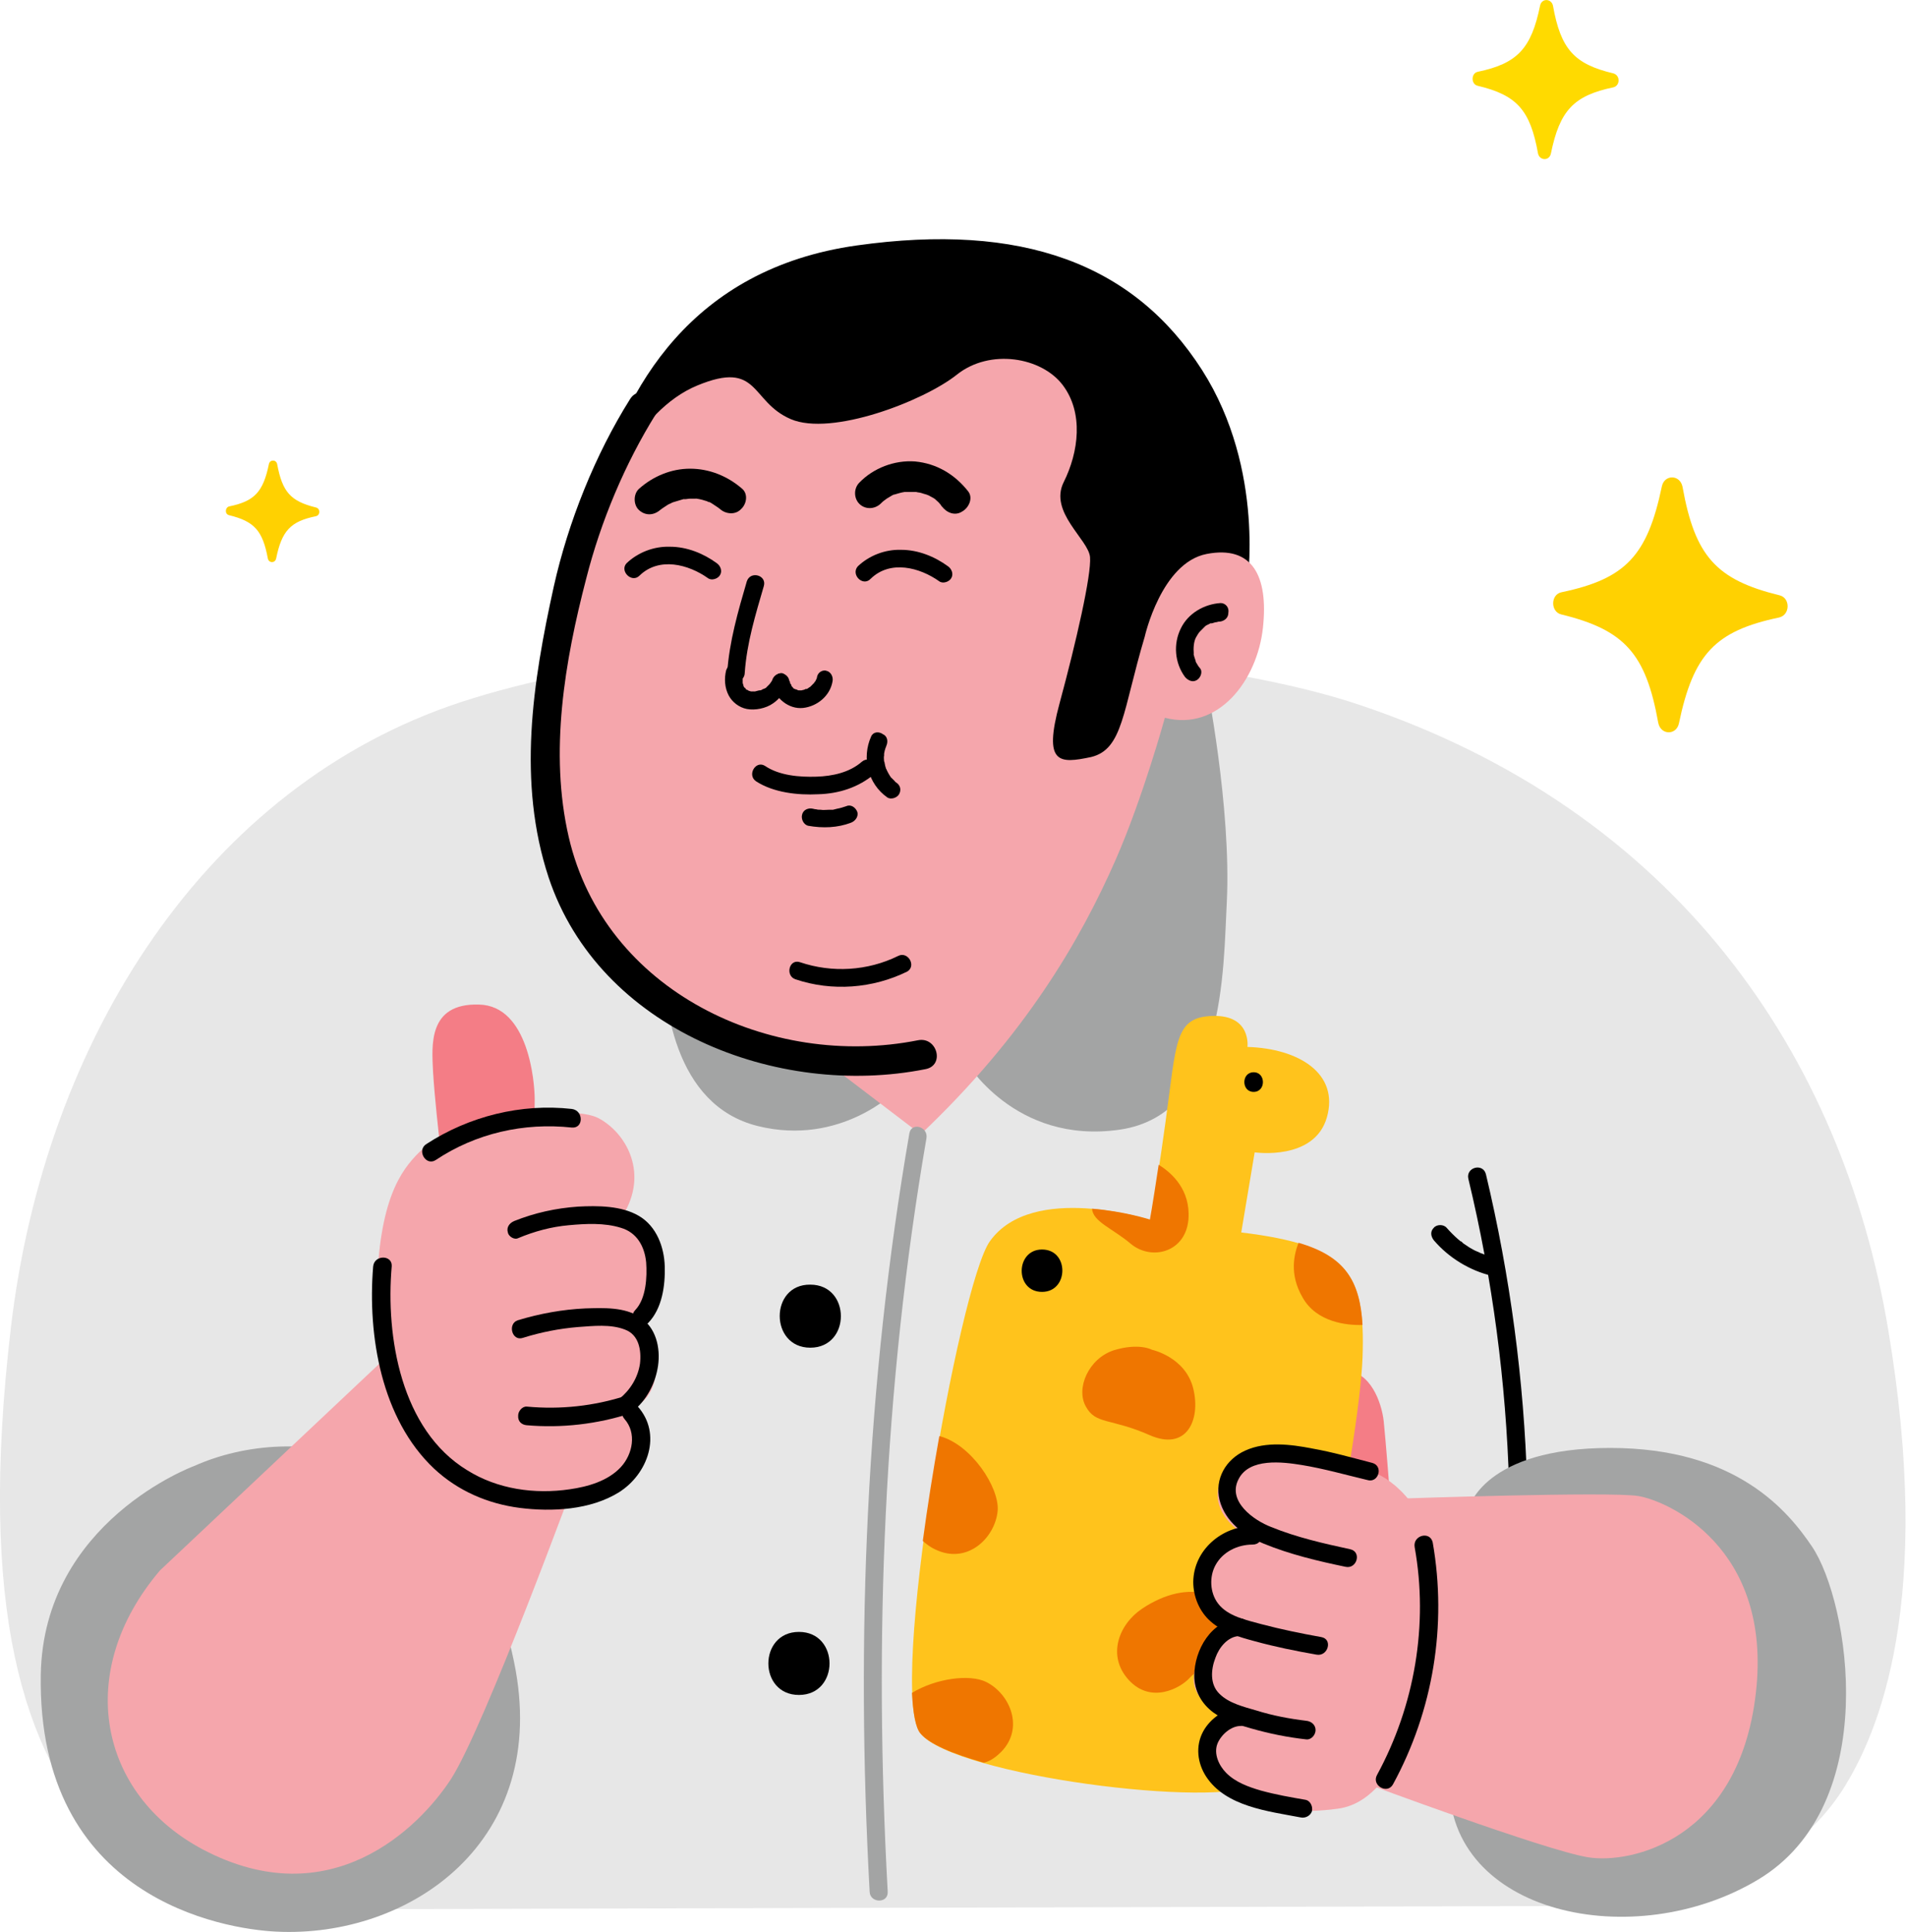 <svg width="226" height="229" viewBox="0 0 226 229" fill="none" xmlns="http://www.w3.org/2000/svg">
<g clip-path="url(#clip0_54_5)">
<path d="M12.239 217.853C2.754 207.564 -2.631 190.782 1.285 157.403C5.324 122.983 24.54 93.156 54.588 83.234C86.716 72.699 139.162 76.19 161.009 83.479C198.89 96.096 218.412 125.187 223.858 157.403C229.305 189.619 222.879 205.359 218.35 212.341C210.64 224.039 195.279 225.876 195.279 225.876L31.639 226.305C31.639 226.305 17.013 222.998 12.239 217.853Z" fill="#E7E7E7"/>
<path d="M164.803 177.124C164.803 177.124 164.314 170.755 164.069 168.427C163.824 166.284 162.539 162.486 159.418 162.425C156.236 162.364 155.685 164.324 155.256 166.774C154.828 169.224 155.44 173.695 156.174 175.471C156.909 177.247 162.784 180.738 162.784 180.738L164.803 177.124Z" fill="#F47D86"/>
<path d="M143.017 80.784L133.899 81.519L114.438 125.677C114.438 125.677 120.252 135.722 132.797 133.884C145.343 132.047 145.037 114.776 145.465 106.936C146.016 95.606 143.017 80.784 143.017 80.784Z" fill="#A3A4A4"/>
<path d="M78.577 111.468C78.454 119.002 79.984 131.006 89.837 133.456C99.69 135.906 106.238 129.291 106.238 129.291L99.812 108.59L78.577 111.468Z" fill="#A3A4A4"/>
<path d="M147.852 69.576C147.852 69.576 150.116 55.734 142.528 43.852C134.45 31.236 121.17 26.336 101.587 29.092C82.004 31.848 73.987 45.996 70.621 58.735L123.985 67.493L120.435 90.216L133.042 90.093L147.852 69.576Z" fill="black"/>
<path d="M135.735 75.456C135.735 75.456 137.693 66.697 143.078 65.656C148.464 64.615 150.422 68.228 149.749 74.414C149.076 80.6 144.486 86.725 138.121 85.071C138.121 85.071 135.551 94.442 132.308 101.853C128.085 111.468 121.537 122.738 109.175 134.436L98.405 126.229C98.405 126.229 78.638 126.167 69.153 107.487C59.667 88.807 71.784 58.858 71.784 58.858C71.784 58.858 75.272 48.752 82.677 45.69C90.082 42.627 88.919 47.588 93.754 49.671C98.588 51.753 109.542 47.527 113.459 44.404C117.376 41.28 123.495 42.321 126.004 45.629C128.513 48.936 127.901 53.59 126.127 57.143C124.352 60.695 129.064 63.941 129.248 66.023C129.431 68.106 127.595 76.129 125.637 83.356C123.679 90.583 125.576 90.522 129.37 89.726C133.164 88.807 133.103 84.275 135.735 75.456Z" fill="#F5A6AC"/>
<path d="M96.875 80.233C96.875 80.355 96.814 80.478 96.752 80.6C96.691 80.784 96.691 80.6 96.752 80.6C96.752 80.6 96.691 80.784 96.63 80.784C96.569 80.845 96.569 80.906 96.507 80.968C96.507 80.968 96.385 81.151 96.446 81.029C96.507 80.906 96.385 81.09 96.385 81.09C96.324 81.151 96.263 81.213 96.201 81.274C96.14 81.335 96.14 81.335 96.079 81.396C95.895 81.519 96.079 81.396 96.079 81.396C96.079 81.396 95.773 81.58 95.712 81.641C95.651 81.641 95.59 81.703 95.528 81.703C95.651 81.641 95.651 81.641 95.59 81.641C95.528 81.641 95.528 81.641 95.467 81.703C95.406 81.703 95.345 81.764 95.284 81.764C95.284 81.764 94.978 81.825 95.1 81.825C95.222 81.825 94.978 81.825 94.978 81.825H94.733C94.794 81.764 94.978 81.886 94.733 81.825C94.672 81.825 94.61 81.825 94.549 81.764C94.488 81.764 94.366 81.703 94.366 81.703C94.488 81.703 94.549 81.764 94.366 81.703C94.304 81.703 94.243 81.641 94.182 81.641C94.121 81.641 93.937 81.519 94.182 81.641C94.06 81.58 93.998 81.458 93.937 81.396C93.876 81.335 93.815 81.274 93.815 81.213C93.937 81.458 93.815 81.213 93.815 81.151C93.754 81.09 93.631 80.906 93.631 80.845C93.692 80.968 93.692 80.968 93.692 80.906C93.692 80.845 93.692 80.845 93.631 80.784C93.631 80.723 93.57 80.661 93.57 80.6C93.448 80.049 92.836 79.681 92.285 79.865C91.734 80.049 91.428 80.6 91.55 81.151C91.918 82.744 93.509 84.091 95.222 83.907C96.875 83.724 98.405 82.499 98.711 80.784C98.833 80.233 98.527 79.62 97.976 79.498C97.609 79.375 96.997 79.62 96.875 80.233Z" fill="black"/>
<path d="M91.795 80.294C91.612 80.6 91.428 80.845 91.245 81.09C91.183 81.213 91.367 80.968 91.245 81.09C91.183 81.151 91.122 81.213 91.061 81.274C91 81.335 90.939 81.396 90.877 81.458C90.877 81.458 90.694 81.641 90.816 81.519C90.939 81.458 90.755 81.58 90.694 81.58C90.633 81.641 90.51 81.641 90.449 81.703C90.633 81.58 90.388 81.703 90.327 81.764C90.204 81.825 90.143 81.825 90.021 81.825C89.837 81.886 89.715 81.886 89.531 81.948C89.286 82.009 89.653 81.948 89.409 81.948C89.286 81.948 89.225 81.948 89.103 81.948C88.919 81.948 89.164 81.948 89.041 81.948C88.98 81.948 88.919 81.886 88.797 81.886C88.674 81.886 88.98 82.009 88.797 81.886C88.736 81.825 88.674 81.825 88.613 81.764C88.43 81.641 88.736 81.886 88.552 81.764C88.491 81.703 88.43 81.703 88.43 81.641C88.43 81.641 88.246 81.396 88.307 81.519C88.368 81.641 88.246 81.458 88.246 81.458C88.185 81.396 88.185 81.335 88.124 81.274C88.246 81.458 88.124 81.213 88.124 81.151C88.124 81.09 88.062 81.029 88.062 80.906C88.062 80.784 88.062 80.723 88.062 80.845C88.062 80.661 88.062 80.478 88.062 80.294C88.062 80.049 88.001 80.416 88.062 80.233C88.062 80.171 88.124 80.049 88.124 79.988C88.246 79.436 87.94 78.824 87.389 78.701C86.838 78.579 86.288 78.885 86.104 79.436C85.859 80.416 85.92 81.519 86.41 82.438C86.838 83.234 87.634 83.846 88.552 84.03C89.531 84.214 90.816 83.969 91.673 83.356C92.407 82.866 92.958 82.07 93.386 81.335C93.692 80.845 93.509 80.171 93.019 79.926C92.713 79.62 92.101 79.804 91.795 80.294Z" fill="black"/>
<path d="M88.307 79.743C88.552 76.19 89.592 72.822 90.571 69.453C90.939 68.167 88.98 67.616 88.552 68.902C87.511 72.454 86.471 76.068 86.226 79.743C86.165 80.294 86.716 80.784 87.267 80.784C87.879 80.784 88.307 80.294 88.307 79.743Z" fill="black"/>
<path d="M114.805 58.245C113.214 56.224 111.072 54.938 108.502 54.693C106.054 54.509 103.545 55.489 101.893 57.204C101.22 57.878 101.22 59.041 101.893 59.715C102.566 60.389 103.668 60.389 104.402 59.715C104.524 59.593 104.708 59.409 104.891 59.286C105.014 59.225 105.075 59.164 104.891 59.286C104.953 59.225 105.075 59.164 105.136 59.103C105.32 58.98 105.565 58.858 105.748 58.735C105.871 58.674 105.932 58.613 106.054 58.613C106.299 58.49 105.809 58.674 106.054 58.613C106.483 58.49 106.85 58.368 107.278 58.306C107.523 58.245 107.033 58.306 107.278 58.306C107.401 58.306 107.462 58.306 107.584 58.306C107.829 58.306 108.074 58.306 108.318 58.306C108.441 58.306 108.502 58.306 108.624 58.306C108.441 58.306 108.441 58.306 108.624 58.306C108.808 58.368 109.053 58.368 109.236 58.429C109.42 58.49 109.604 58.551 109.848 58.613C109.665 58.551 109.726 58.551 109.848 58.613C109.971 58.674 110.032 58.674 110.154 58.735C110.338 58.858 110.522 58.919 110.705 59.041C110.828 59.103 110.889 59.164 111.011 59.286C111.256 59.409 110.828 59.103 111.011 59.286C111.134 59.409 111.317 59.531 111.44 59.715C111.501 59.776 111.562 59.838 111.623 59.96C111.684 60.021 111.868 60.266 111.684 60.021C112.235 60.756 113.214 61.185 114.071 60.634C114.867 60.205 115.417 59.041 114.805 58.245Z" fill="black"/>
<path d="M87.94 57.878C86.226 56.408 84.085 55.55 81.82 55.55C79.556 55.55 77.414 56.469 75.762 57.939C75.088 58.551 75.088 59.838 75.762 60.45C76.496 61.124 77.475 61.124 78.271 60.45C78.332 60.389 78.454 60.328 78.516 60.266C78.393 60.389 78.393 60.389 78.516 60.266C78.699 60.144 78.883 60.021 79.066 59.899C79.25 59.776 79.372 59.715 79.556 59.654C79.617 59.593 79.678 59.593 79.801 59.531C79.617 59.593 79.617 59.593 79.801 59.531C80.229 59.409 80.596 59.286 81.025 59.164C81.392 59.103 80.78 59.164 81.208 59.164C81.392 59.164 81.637 59.103 81.82 59.103C82.004 59.103 82.249 59.103 82.432 59.103C82.922 59.103 82.126 59.041 82.616 59.103C83.044 59.164 83.472 59.286 83.84 59.409C83.901 59.47 84.268 59.593 84.023 59.47C84.207 59.531 84.391 59.654 84.574 59.776C84.758 59.899 84.941 60.021 85.125 60.144C85.186 60.205 85.308 60.266 85.37 60.328C85.247 60.205 85.247 60.205 85.37 60.328C86.043 60.94 87.206 61.063 87.879 60.328C88.552 59.715 88.735 58.49 87.94 57.878Z" fill="black"/>
<path d="M108.869 123.289C91.306 126.78 71.662 117.47 67.439 99.219C65.114 89.175 66.949 78.395 69.52 68.535C71.233 61.797 74.109 54.938 77.781 49.058C79.005 47.16 75.945 45.383 74.721 47.282C70.56 53.897 67.378 61.859 65.664 69.515C63.155 80.906 61.319 92.666 65.052 103.996C71.05 122.003 92.162 130.21 109.726 126.719C112.051 126.29 111.134 122.86 108.869 123.289Z" fill="black"/>
<path d="M106.483 113.306C102.872 115.082 98.649 115.327 94.855 114.041C93.57 113.612 93.081 115.633 94.304 116.062C98.649 117.532 103.484 117.164 107.584 115.143C108.686 114.469 107.645 112.693 106.483 113.306Z" fill="black"/>
<path d="M144.731 71.475C142.772 71.597 140.875 72.699 140.018 74.475C139.1 76.313 139.284 78.579 140.508 80.233C140.875 80.661 141.426 80.906 141.916 80.6C142.344 80.355 142.65 79.62 142.283 79.192C142.16 79.069 142.038 78.885 141.977 78.763C141.916 78.64 141.854 78.579 141.793 78.457C141.793 78.457 141.732 78.273 141.793 78.395C141.732 78.212 141.671 78.028 141.61 77.844C141.61 77.783 141.548 77.66 141.548 77.599C141.487 77.415 141.548 77.599 141.548 77.477C141.487 76.803 141.548 76.068 141.793 75.578C141.977 75.272 142.099 75.027 142.283 74.843C142.405 74.721 142.527 74.598 142.65 74.475C142.65 74.475 142.833 74.292 142.772 74.353C142.711 74.414 142.895 74.231 142.895 74.231C143.017 74.108 143.201 74.047 143.323 73.986C143.445 73.924 143.507 73.863 143.629 73.863C143.507 73.924 143.69 73.863 143.751 73.863C143.935 73.802 144.119 73.741 144.241 73.741C144.302 73.741 144.425 73.679 144.486 73.679C144.302 73.679 144.608 73.679 144.608 73.679C145.159 73.618 145.649 73.251 145.649 72.638C145.771 71.964 145.281 71.475 144.731 71.475Z" fill="black"/>
<path d="M103.3 87.276C102.138 89.848 102.933 92.911 105.197 94.503C105.626 94.809 106.36 94.564 106.605 94.136C106.911 93.584 106.727 93.033 106.238 92.727C106.054 92.604 106.299 92.788 106.238 92.727C106.177 92.666 106.115 92.666 106.115 92.604C106.054 92.543 105.932 92.421 105.871 92.359C105.809 92.298 105.687 92.176 105.626 92.115C105.748 92.298 105.626 92.176 105.626 92.115C105.565 92.053 105.565 91.992 105.503 91.931C105.381 91.747 105.259 91.502 105.136 91.257C105.075 91.135 105.197 91.502 105.136 91.257C105.136 91.196 105.075 91.135 105.075 91.135C105.014 91.012 105.014 90.889 104.953 90.767C104.953 90.645 104.891 90.522 104.891 90.4L104.83 90.216C104.83 90.216 104.83 90.461 104.83 90.277C104.83 90.032 104.769 89.787 104.83 89.542C104.83 89.481 104.83 89.42 104.83 89.358C104.83 89.175 104.83 89.481 104.83 89.358C104.83 89.236 104.891 89.113 104.891 88.991C104.953 88.868 104.953 88.746 105.014 88.623C105.014 88.562 105.075 88.501 105.075 88.501C105.136 88.256 105.014 88.685 105.075 88.44C105.32 87.95 105.259 87.276 104.708 87.031C104.218 86.664 103.545 86.725 103.3 87.276Z" fill="black"/>
<path d="M100.363 95.544C99.996 95.667 99.629 95.789 99.261 95.85C99.078 95.912 98.955 95.912 98.772 95.973C98.711 95.973 98.649 95.973 98.588 95.973C98.711 95.973 98.711 95.973 98.588 95.973C98.527 95.973 98.405 95.973 98.343 95.973C97.976 95.973 97.609 96.034 97.303 95.973C97.12 95.973 96.936 95.973 96.752 95.912C96.446 95.912 96.997 95.973 96.691 95.912C96.569 95.912 96.446 95.85 96.385 95.85C95.834 95.728 95.222 95.973 95.1 96.585C94.978 97.075 95.284 97.749 95.834 97.872C97.548 98.178 99.323 98.117 100.914 97.504C101.403 97.32 101.832 96.769 101.648 96.218C101.464 95.728 100.914 95.299 100.363 95.544Z" fill="black"/>
<path d="M153.482 182.882C154.4 185.944 156.297 187.169 157.827 187.659C158.377 183.8 158.806 179.88 159.173 176.144C156.97 176.696 152.074 178.411 153.482 182.882Z" fill="#EF7600"/>
<path d="M52.078 134.864C52.078 134.864 51.528 130.087 51.344 126.964C51.222 124.024 50.671 118.879 56.791 119.063C62.666 119.185 63.4 128.25 63.4 130.271C63.4 132.415 63.278 136.028 63.278 136.028L51.405 139.335L52.078 134.864Z" fill="#F47D86"/>
<path d="M107.829 134.313C102.688 164.079 101.464 194.09 103.117 224.223C103.178 225.57 105.32 225.631 105.259 224.223C103.606 194.273 104.769 164.446 109.848 134.926C110.093 133.517 108.074 132.966 107.829 134.313Z" fill="#A3A4A4"/>
<path d="M96.079 159.73C100.914 159.73 100.914 152.258 96.079 152.258C91.245 152.197 91.245 159.73 96.079 159.73Z" fill="black"/>
<path d="M94.733 200.888C99.567 200.888 99.567 193.416 94.733 193.416C89.898 193.416 89.898 200.888 94.733 200.888Z" fill="black"/>
<path d="M23.01 173.756C34.943 168.427 55.567 170.755 60.952 196.968C65.358 218.282 48.529 229.735 32.74 228.939C26.498 228.633 4.406 225.019 4.835 198.499C5.141 180.309 23.01 173.756 23.01 173.756Z" fill="#A3A4A4"/>
<path d="M18.971 186.128L48.039 158.75L68.54 174.43C68.54 174.43 57.403 204.869 53.425 210.932C49.692 216.628 39.166 227.163 24.05 219.201C11.689 212.647 8.751 198.132 18.971 186.128Z" fill="#F5A6AC"/>
<path d="M49.692 136.579C53.914 132.353 67.806 130.822 70.988 132.537C74.171 134.252 76.741 138.723 74.171 143.5C74.171 143.5 77.598 144.786 78.21 148.4C78.822 152.013 77.781 155.566 75.211 156.484C75.211 156.484 78.026 156.852 77.781 162.364C77.659 165.671 75.456 166.651 75.456 166.651C75.456 166.651 77.414 168.979 76.19 172.531C74.783 176.696 67.255 178.594 59.239 177.553C51.099 176.573 44.307 166.161 44.674 153.116C44.919 142.153 47.55 138.723 49.692 136.579Z" fill="#F5A6AC"/>
<path d="M174.105 139.703C176.981 151.646 178.572 163.773 178.94 176.022C179.001 177.369 181.143 177.431 181.082 176.022C180.714 163.589 179.062 151.217 176.186 139.152C175.819 137.804 173.799 138.355 174.105 139.703Z" fill="black"/>
<path d="M174.166 178.717C174.166 178.717 175.941 171.612 190.934 171.612C205.927 171.612 212.047 179.145 214.862 183.31C219.268 189.864 223.246 213.872 208.498 222.753C193.749 231.634 171.596 226.856 171.841 211.055C172.147 195.253 174.166 178.717 174.166 178.717Z" fill="#A3A4A4"/>
<path d="M166.027 177.614C166.027 177.614 190.812 176.757 194.239 177.308C197.666 177.859 210.211 183.31 208.192 200.704C206.172 218.098 193.382 220.977 188.242 220.119C183.101 219.262 161.743 211.3 161.743 211.3L166.027 177.614Z" fill="#F5A6AC"/>
<path d="M161.56 160.894C161.927 150.788 159.785 147.604 147.178 146.072L148.77 136.579C148.77 136.579 155.868 137.62 157.337 132.415C158.806 127.209 153.971 124.269 147.913 124.085C147.913 124.085 148.402 120.288 143.813 120.41C139.223 120.533 139.529 123.473 138.183 133.088C136.836 142.704 136.408 144.603 136.408 144.603C136.408 144.603 122.394 140.07 117.376 147.114C113.704 152.197 105.197 200.704 109.175 205.481C113.275 210.442 144.425 214.423 149.259 211.422C154.094 208.421 161.193 171 161.56 160.894Z" fill="#FFC31C"/>
<path d="M148.647 129.413C150.116 129.413 150.116 127.086 148.647 127.086C147.178 127.086 147.178 129.413 148.647 129.413Z" fill="black"/>
<path d="M154.461 153.79C156.113 156.729 159.724 157.097 161.56 157.036C161.254 151.707 159.418 148.89 153.971 147.297C153.482 148.584 152.809 150.972 154.461 153.79Z" fill="#EF7600"/>
<path d="M129.493 143.255C129.554 144.786 132.002 145.644 134.082 147.42C136.653 149.563 141.059 148.339 140.936 143.806C140.875 140.622 138.672 138.845 137.387 138.049C136.591 143.316 136.347 144.541 136.347 144.541C136.347 144.541 133.287 143.561 129.493 143.255Z" fill="#EF7600"/>
<path d="M136.591 159.975C136.591 159.975 140.569 160.833 141.487 164.569C142.405 168.305 140.692 172.041 136.285 170.081C131.696 168.06 129.921 168.856 128.758 166.712C127.534 164.569 129.064 161.017 132.063 160.037C135.061 159.118 136.591 159.975 136.591 159.975Z" fill="#EF7600"/>
<path d="M143.139 188.945C146.75 190.047 147.423 194.028 146.016 195.805C144.608 197.642 142.527 197.274 141.059 198.867C139.957 200.092 136.469 201.99 133.838 199.112C131.206 196.233 132.675 192.497 135.429 190.66C138.182 188.822 140.936 188.271 143.139 188.945Z" fill="#EF7600"/>
<path d="M111.256 183.8C114.867 185.27 117.988 182.208 118.294 179.084C118.538 176.328 115.172 171.183 111.378 170.204C110.644 174.307 109.971 178.533 109.42 182.637C109.848 183.004 110.338 183.433 111.256 183.8Z" fill="#EF7600"/>
<path d="M118.722 207.625C121.476 204.808 119.762 200.765 116.947 199.357C114.989 198.377 110.95 198.928 108.135 200.643C108.257 203.032 108.563 204.746 109.114 205.42C110.154 206.706 112.969 207.87 116.641 208.911C117.253 208.789 117.926 208.421 118.722 207.625Z" fill="#EF7600"/>
<path d="M147.79 182.024C147.79 182.024 142.405 179.207 145.159 174.552C147.974 169.897 160.764 173.572 163.273 174.675C165.782 175.777 170.556 180.125 170.25 187.842C169.944 195.498 167.435 213.137 158.683 214.362C149.932 215.587 144.057 212.525 142.772 209.891C141.854 207.993 142.16 203.889 146.628 204.134C146.628 204.134 141.181 202.174 141.548 198.744C141.854 195.682 143.507 193.538 146.75 193.845C146.75 193.845 140.508 191.762 141.977 186.066C142.956 182.024 147.79 182.024 147.79 182.024Z" fill="#F5A6AC"/>
<path d="M61.992 158.567C64.134 157.893 66.337 157.464 68.54 157.281C70.315 157.158 72.396 156.913 74.109 157.587C75.762 158.199 76.068 160.037 75.884 161.629C75.639 163.283 74.721 164.753 73.436 165.794C73.008 166.161 73.069 166.957 73.436 167.325C73.865 167.754 74.477 167.692 74.966 167.325C76.68 165.978 77.72 163.956 78.026 161.874C78.332 159.73 77.781 157.342 75.884 156.117C74.048 154.892 71.539 155.014 69.397 155.076C66.705 155.198 64.012 155.688 61.38 156.484C60.157 156.913 60.707 158.995 61.992 158.567Z" fill="black"/>
<path d="M44.245 150.115C43.572 158.322 45.224 168.182 51.467 174.062C54.282 176.696 57.831 178.227 61.625 178.717C65.481 179.207 70.009 178.962 73.375 176.879C76.802 174.736 78.577 169.959 75.578 166.651C74.66 165.61 73.13 167.141 74.048 168.182C75.517 169.836 75.027 172.347 73.62 173.878C72.09 175.532 69.703 176.206 67.561 176.512C63.4 177.124 58.994 176.512 55.383 174.246C47.55 169.469 45.714 158.444 46.449 150.054C46.51 148.706 44.368 148.706 44.245 150.115Z" fill="black"/>
<path d="M62.421 168.917C66.582 169.285 70.805 168.795 74.783 167.509C76.068 167.08 75.517 164.998 74.232 165.426C70.438 166.651 66.46 167.08 62.482 166.712C61.931 166.651 61.442 167.264 61.442 167.754C61.38 168.489 61.87 168.856 62.421 168.917Z" fill="black"/>
<path d="M67.806 131.435C61.809 130.761 55.628 132.292 50.549 135.599C49.386 136.334 50.487 138.233 51.65 137.498C56.423 134.313 62.115 133.027 67.806 133.639C69.214 133.762 69.214 131.618 67.806 131.435Z" fill="black"/>
<path d="M61.442 146.746C63.339 145.95 65.358 145.399 67.439 145.215C69.459 145.031 71.662 144.909 73.62 145.521C75.517 146.072 76.435 147.726 76.618 149.625C76.741 151.34 76.618 153.912 75.333 155.259C74.354 156.239 75.884 157.771 76.863 156.791C78.516 155.076 78.883 152.381 78.822 150.115C78.76 147.787 77.842 145.338 75.762 144.113C73.681 142.888 70.866 142.888 68.54 143.01C65.909 143.194 63.4 143.745 60.952 144.725C60.401 144.97 60.034 145.46 60.218 146.072C60.279 146.501 60.952 146.991 61.442 146.746Z" fill="black"/>
<path d="M148.586 180.86C144.914 180.86 141.548 183.678 141.487 187.475C141.487 189.251 142.222 191.027 143.568 192.191C145.037 193.477 146.934 194.028 148.77 194.518C151.217 195.192 153.665 195.682 156.113 196.111C157.46 196.356 158.072 194.273 156.664 194.028C154.277 193.6 151.891 193.11 149.565 192.497C147.79 192.007 145.587 191.578 144.425 190.047C143.445 188.761 143.384 186.863 144.119 185.515C144.975 183.923 146.75 183.065 148.525 183.065C149.994 183.065 149.994 180.86 148.586 180.86Z" fill="black"/>
<path d="M146.995 191.823C143.629 192.007 141.61 195.56 141.61 198.622C141.61 200.398 142.466 201.929 143.874 202.97C145.22 203.95 146.872 204.44 148.402 204.869C150.544 205.481 152.686 205.91 154.889 206.155C155.501 206.216 155.991 205.604 155.991 205.053C155.991 204.44 155.501 204.012 154.889 203.95C152.87 203.705 150.911 203.338 148.953 202.725C147.484 202.297 145.71 201.868 144.608 200.765C143.445 199.663 143.568 197.887 144.119 196.478C144.547 195.253 145.587 193.967 146.934 193.906C148.402 193.906 148.402 191.762 146.995 191.823Z" fill="black"/>
<path d="M147.117 202.358C145.281 202.419 143.507 203.644 142.65 205.236C141.732 206.951 141.977 208.972 143.017 210.565C145.343 214.117 150.361 214.668 154.216 215.403C154.767 215.526 155.379 215.22 155.562 214.668C155.685 214.117 155.379 213.443 154.828 213.321C153.053 213.015 151.279 212.708 149.504 212.219C148.035 211.79 146.505 211.239 145.404 210.136C144.547 209.279 143.874 207.87 144.363 206.645C144.792 205.604 145.955 204.563 147.117 204.563C148.525 204.44 148.525 202.297 147.117 202.358Z" fill="black"/>
<path d="M162.722 173.388C160.336 172.776 158.01 172.102 155.562 171.673C153.053 171.183 150.116 170.816 147.668 171.918C145.343 172.96 143.996 175.287 144.608 177.798C145.281 180.37 147.484 181.963 149.81 182.943C152.931 184.229 156.297 185.025 159.54 185.699C160.887 186.005 161.499 183.923 160.091 183.616C156.97 182.943 153.727 182.208 150.728 180.983C148.647 180.187 145.465 177.921 146.873 175.287C148.158 172.776 152.074 173.266 154.339 173.633C156.97 174.062 159.54 174.797 162.111 175.409C163.457 175.838 164.069 173.756 162.722 173.388Z" fill="black"/>
<path d="M167.741 183.371C169.393 192.558 167.741 202.174 163.273 210.381C162.6 211.606 164.497 212.708 165.17 211.484C169.944 202.725 171.596 192.62 169.883 182.82C169.577 181.412 167.496 181.963 167.741 183.371Z" fill="black"/>
<path d="M123.556 153.116C126.739 153.116 126.8 148.094 123.556 148.094C120.374 148.094 120.313 153.116 123.556 153.116Z" fill="black"/>
<path d="M170.005 146.991C171.78 149.074 174.289 150.605 176.92 151.217C177.471 151.34 178.083 151.033 178.266 150.482C178.389 149.931 178.083 149.319 177.532 149.135C176.92 149.012 176.308 148.829 175.757 148.584C175.696 148.584 175.635 148.522 175.696 148.584C175.635 148.522 175.513 148.522 175.451 148.461C175.329 148.4 175.145 148.339 175.023 148.277C174.717 148.155 174.472 147.971 174.227 147.849C173.983 147.665 173.738 147.542 173.493 147.359C173.432 147.297 173.371 147.236 173.31 147.175C173.248 147.114 173.187 147.052 173.248 147.175C173.126 147.052 173.004 146.991 172.881 146.869C172.392 146.44 171.963 146.011 171.535 145.521C171.168 145.093 170.372 145.093 170.005 145.521C169.577 145.95 169.638 146.501 170.005 146.991Z" fill="black"/>
<path d="M89.653 92.604C91.734 93.952 94.61 94.258 96.997 94.136C99.445 94.074 101.77 93.339 103.667 91.747C104.708 90.889 103.239 89.42 102.199 90.277C100.73 91.563 98.71 91.992 96.813 92.053C94.794 92.115 92.407 91.931 90.694 90.767C89.592 90.093 88.552 91.87 89.653 92.604Z" fill="black"/>
<path d="M103.239 68.596C105.565 66.33 109.053 67.249 111.378 68.902C111.807 69.208 112.541 68.963 112.786 68.535C113.092 68.045 112.847 67.432 112.419 67.126C110.828 65.962 108.869 65.166 106.85 65.166C104.953 65.105 103.056 65.84 101.709 67.126C100.852 68.106 102.321 69.576 103.239 68.596Z" fill="black"/>
<path d="M75.823 68.228C78.148 65.962 81.637 66.881 83.962 68.535C84.391 68.841 85.125 68.596 85.37 68.167C85.676 67.677 85.431 67.065 85.002 66.758C83.411 65.595 81.453 64.799 79.433 64.799C77.536 64.737 75.639 65.472 74.293 66.758C73.436 67.677 74.905 69.147 75.823 68.228Z" fill="black"/>
<path d="M210.946 73.189C203.357 74.782 200.787 77.538 199.073 85.745C198.767 87.153 196.932 87.153 196.626 85.684C195.157 77.477 192.648 74.659 185.121 72.822C183.835 72.516 183.835 70.433 185.182 70.188C192.77 68.596 195.34 65.84 197.054 57.633C197.36 56.224 199.196 56.224 199.502 57.694C200.97 65.901 203.48 68.718 211.007 70.556C212.292 70.862 212.292 72.883 210.946 73.189Z" fill="#FFD101"/>
<path d="M37.453 61.185C34.454 61.797 33.413 62.9 32.74 66.207C32.618 66.758 31.884 66.758 31.761 66.207C31.149 62.9 30.17 61.797 27.171 61.063C26.621 60.94 26.682 60.144 27.171 60.021C30.17 59.409 31.21 58.306 31.884 54.999C32.006 54.448 32.74 54.448 32.863 54.999C33.475 58.306 34.454 59.409 37.453 60.144C38.003 60.266 38.003 61.063 37.453 61.185Z" fill="#FFD101"/>
<path d="M191.301 10.351C186.589 11.331 184.937 13.107 183.897 18.19C183.713 19.109 182.55 19.048 182.367 18.19C181.449 13.046 179.858 11.269 175.207 10.167C174.411 9.983 174.411 8.697 175.207 8.513C179.919 7.533 181.571 5.757 182.611 0.674C182.795 -0.245 183.958 -0.184 184.141 0.674C185.059 5.818 186.65 7.595 191.301 8.697C192.158 8.942 192.097 10.167 191.301 10.351Z" fill="#FFDA00"/>
</g>
<defs>
<clipPath id="clip0_54_5">
<rect width="226" height="229" fill="white"/>
</clipPath>
</defs>
</svg>
